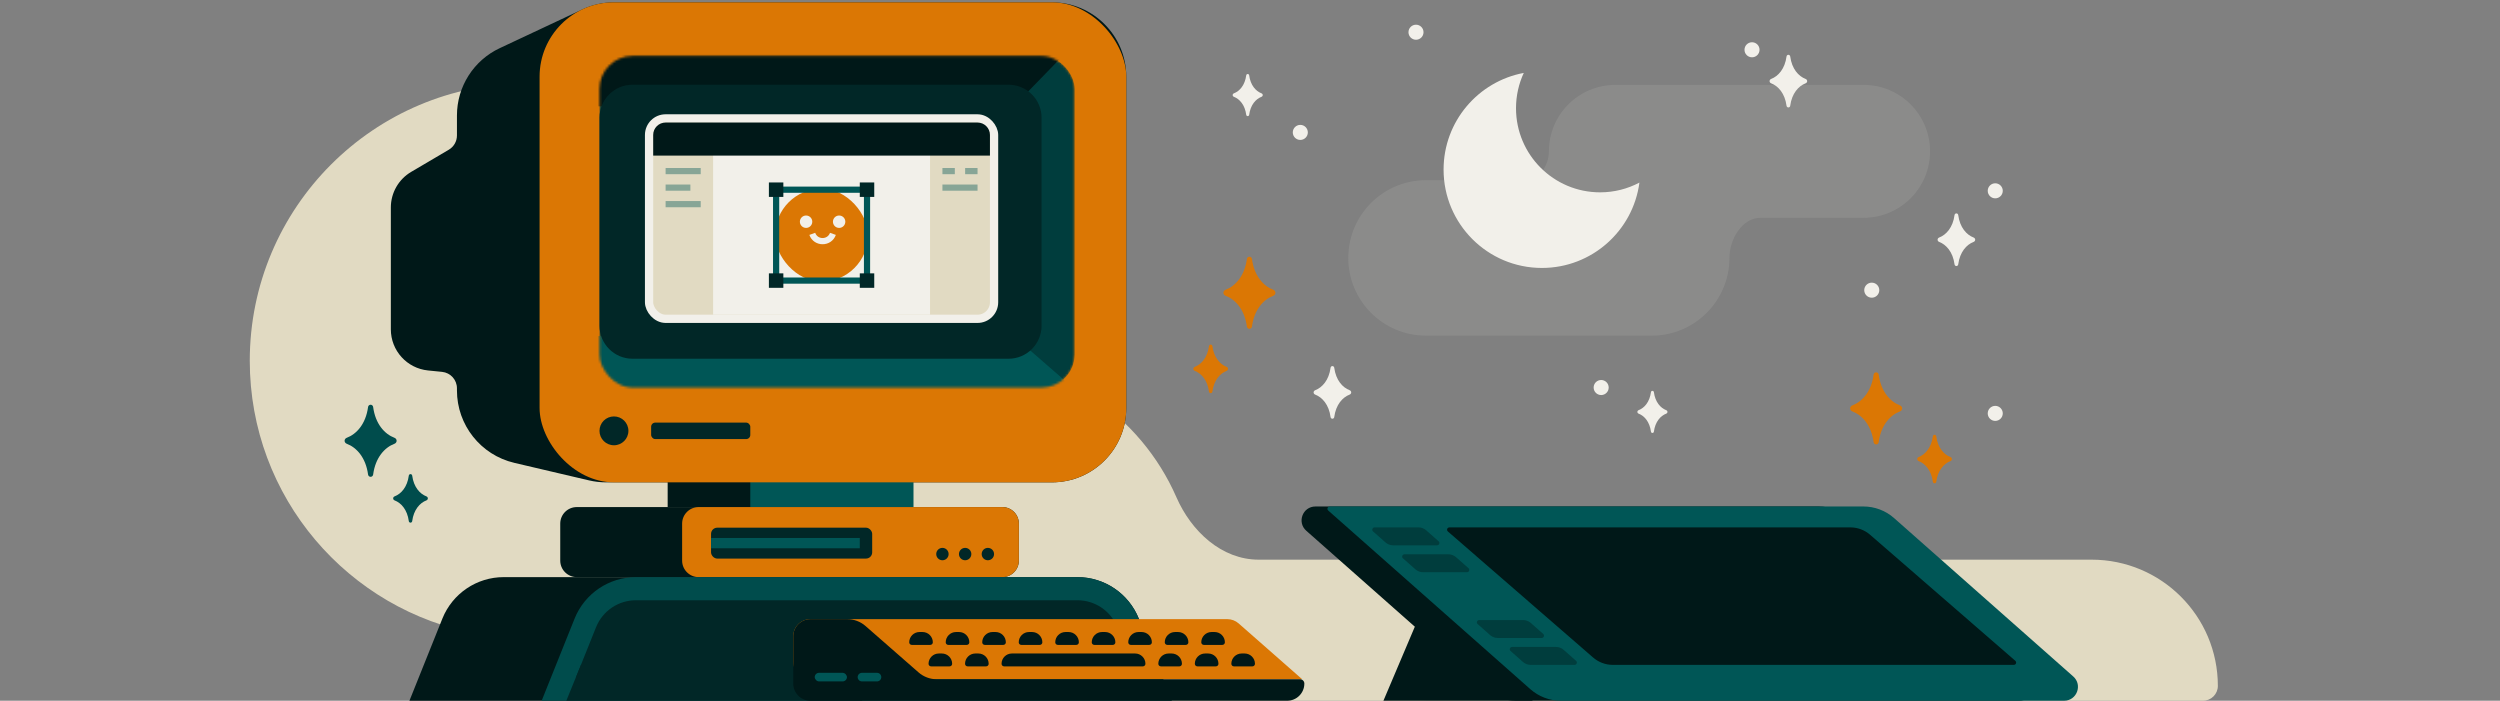 <svg width="1081" height="303" viewBox="0 0 1081 303" fill="none" xmlns="http://www.w3.org/2000/svg">
<rect x="0" y="0" width="1081" height="303" fill="#808080" stroke="none"/>
<path fill-rule="evenodd" clip-rule="evenodd" d="M108 156C108 89.726 161.726 36 228 36H277C336.143 36 385.293 78.786 395.185 135.094C397.101 146.001 405.926 155 417 155V155C458.004 155 493.244 179.679 508.677 214.994C515.116 229.729 528.196 242 544.277 242H612.5C629.345 242 643 255.655 643 272.5C643 289.345 629.345 303 612.5 303H517H474.5H278C259.915 303 243.346 296.513 230.491 285.738C223.645 279.999 215.537 275.695 206.743 274.123C150.608 264.088 108 215.02 108 156Z" fill="#E1DAC2"/>
<path d="M159.153 175.982C158.176 183.349 154.161 187.713 149.938 189.299C149.392 189.504 149 190.009 149 190.592C149 191.175 149.392 191.68 149.938 191.885C154.161 193.471 158.176 197.835 159.153 205.202C159.226 205.756 159.691 206.184 160.25 206.184C160.809 206.184 161.274 205.756 161.347 205.202C162.324 197.835 166.339 193.471 170.562 191.885C171.108 191.68 171.5 191.175 171.5 190.592C171.5 190.009 171.108 189.504 170.562 189.299C166.339 187.713 162.324 183.349 161.347 175.982C161.274 175.428 160.809 175 160.25 175C159.691 175 159.226 175.428 159.153 175.982Z" fill="#004C4C"/>
<path d="M176.769 205.655C176.12 210.617 173.445 213.557 170.631 214.627C170.263 214.767 170 215.107 170 215.5C170 215.893 170.263 216.233 170.631 216.373C173.445 217.443 176.12 220.383 176.769 225.345C176.818 225.715 177.127 226 177.5 226C177.873 226 178.182 225.715 178.231 225.345C178.88 220.383 181.555 217.443 184.369 216.373C184.737 216.233 185 215.893 185 215.5C185 215.107 184.737 214.767 184.369 214.627C181.555 213.557 178.88 210.617 178.231 205.655C178.182 205.285 177.873 205 177.5 205C177.127 205 176.818 205.285 176.769 205.655Z" fill="#004C4C"/>
<path d="M572 272.5C572 255.655 585.655 242 602.5 242H904.421C934.564 242 959 266.436 959 296.579V296.579C959 300.125 956.125 303 952.579 303H602.5C585.655 303 572 289.345 572 272.5V272.5Z" fill="#E1DAC2"/>
<path d="M616.285 260.354L598.192 303H662.808L616.285 260.354Z" fill="#001818"/>
<path d="M564.835 229.495L642.315 297.985C645.971 301.216 650.682 303 655.561 303H873.115C878.64 303 881.228 296.164 877.088 292.505L799.608 224.015C795.952 220.784 791.241 219 786.362 219H568.809C563.283 219 560.695 225.836 564.835 229.495Z" fill="#001818"/>
<path d="M574.325 220.749L661.7 297.985C665.356 301.216 670.067 303 674.946 303H892.499C898.024 303 900.613 296.164 896.473 292.505L818.992 224.015C815.337 220.784 810.626 219 805.747 219H574.987C574.066 219 573.635 220.139 574.325 220.749Z" fill="#005656"/>
<path d="M626.061 229.802L688.862 284.31C691.227 286.363 694.252 287.493 697.383 287.493H870.776C871.701 287.493 872.13 286.344 871.432 285.737L808.63 231.229C806.266 229.176 803.24 228.046 800.109 228.046H626.716C625.791 228.046 625.362 229.195 626.061 229.802Z" fill="#001818"/>
<path d="M593.712 229.796L599.094 234.548C600.007 235.355 601.184 235.8 602.403 235.8H621.395C622.316 235.8 622.748 234.66 622.057 234.051L616.676 229.298C615.762 228.492 614.585 228.046 613.366 228.046H594.374C593.453 228.046 593.022 229.186 593.712 229.796Z" fill="#003D3D"/>
<path d="M606.635 241.426L612.017 246.178C612.93 246.985 614.107 247.431 615.326 247.431H634.318C635.239 247.431 635.671 246.291 634.98 245.681L629.599 240.929C628.685 240.122 627.508 239.677 626.289 239.677H607.297C606.376 239.677 605.945 240.817 606.635 241.426Z" fill="#003D3D"/>
<path d="M638.943 269.857L644.324 274.61C645.238 275.416 646.415 275.862 647.634 275.862H666.626C667.547 275.862 667.978 274.722 667.288 274.112L661.906 269.36C660.993 268.553 659.816 268.108 658.597 268.108H639.605C638.684 268.108 638.252 269.248 638.943 269.857Z" fill="#003D3D"/>
<path d="M653.158 281.488L658.54 286.241C659.453 287.047 660.63 287.493 661.849 287.493H680.841C681.763 287.493 682.194 286.353 681.503 285.743L676.122 280.991C675.208 280.184 674.031 279.739 672.812 279.739H653.82C652.899 279.739 652.468 280.879 653.158 281.488Z" fill="#003D3D"/>
<path fill-rule="evenodd" clip-rule="evenodd" d="M216.08 20.827C204.793 26.125 197.585 37.47 197.585 49.939V58.581C197.585 61.112 196.246 63.454 194.065 64.738L177.799 74.318C172.347 77.529 169 83.385 169 89.712V142.41C169 151.588 175.954 159.273 185.086 160.187L191.15 160.793C194.803 161.159 197.585 164.233 197.585 167.904V168.83C197.585 183.761 207.861 196.727 222.396 200.138L254.703 207.719C257.111 208.284 259.576 208.569 262.05 208.569H454.847C472.607 208.569 487.005 194.172 487.005 176.412V33.158C487.005 15.398 472.607 1 454.847 1H265.498C260.775 1 256.111 2.04 251.836 4.047L216.08 20.827Z" fill="#001818"/>
<rect x="288.698" y="194.315" width="70.568" height="24.944" fill="#001818"/>
<rect x="324.429" y="194.315" width="70.568" height="24.944" fill="#005656"/>
<rect x="233.316" y="1" width="253.689" height="207.569" rx="32.158" fill="#DB7704"/>
<mask id="mask0_1578_5790" style="mask-type:alpha" maskUnits="userSpaceOnUse" x="259" y="24" width="206" height="144">
<rect x="259.22" y="24.163" width="205.452" height="143.428" rx="14.292" fill="black"/>
</mask>
<g mask="url(#mask0_1578_5790)">
<rect x="259.22" y="24.163" width="205.452" height="143.428" rx="14.292" fill="#003D3D"/>
<path d="M438.321 145.319L466.459 169.817H257.434V145.319H438.321Z" fill="#005656"/>
<path d="M438.321 45.989L466.459 17.036H257.434V45.989H438.321Z" fill="#001818"/>
</g>
<path d="M259.22 50.927C259.22 43.033 265.619 36.634 273.513 36.634H436.088C443.982 36.634 450.38 43.033 450.38 50.927V140.826C450.38 148.719 443.982 155.118 436.088 155.118H273.513C265.619 155.118 259.22 148.719 259.22 140.826V50.927Z" fill="#012727"/>
<rect x="281.552" y="182.735" width="42.877" height="7.127" rx="1.787" fill="#012727"/>
<ellipse cx="265.473" cy="186.298" rx="6.253" ry="6.236" fill="#012727"/>
<path d="M242.248 226.405C242.248 222.459 245.448 219.259 249.394 219.259H433.408C437.355 219.259 440.555 222.459 440.555 226.405V242.402C440.555 246.349 437.355 249.548 433.408 249.548H249.394C245.448 249.548 242.248 246.349 242.248 242.402V226.405Z" fill="#001818"/>
<path d="M294.951 226.405C294.951 222.459 298.151 219.259 302.097 219.259H433.408C437.355 219.259 440.555 222.459 440.555 226.405V242.402C440.555 246.349 437.355 249.548 433.408 249.548H302.097C298.151 249.548 294.951 246.349 294.951 242.402V226.405Z" fill="#DB7704"/>
<rect x="307.457" y="228.168" width="69.675" height="13.363" rx="2.68" fill="#012727"/>
<path d="M307.457 232.623H371.773V237.077H307.457V232.623Z" fill="#005656"/>
<path d="M191.281 267.492C195.628 256.653 206.133 249.548 217.811 249.548H465.885C477.564 249.548 488.068 256.653 492.415 267.492L506.657 303H177.039L191.281 267.492Z" fill="#001818"/>
<path d="M274.981 254.548H465.885C475.521 254.548 484.187 260.41 487.774 269.353L499.264 298H241.601L253.091 269.353C256.678 260.41 265.345 254.548 274.981 254.548Z" fill="#012727" stroke="#004C4C" stroke-width="10"/>
<path d="M244.881 303L251.184 287.542L372.803 288.041V303H244.881Z" fill="#012727"/>
<circle cx="407.503" cy="239.578" r="2.68" fill="#012727"/>
<circle cx="417.329" cy="239.578" r="2.68" fill="#012727"/>
<circle cx="427.155" cy="239.578" r="2.68" fill="#012727"/>
<rect x="280.659" y="51.204" width="149.176" height="86.647" rx="7.146" fill="#E1DAC2" stroke="#F2F0EA" stroke-width="3.573"/>
<rect x="308.35" y="52.991" width="93.793" height="83.074" fill="#F2F0EA"/>
<path d="M282.445 58.35C282.445 55.39 284.845 52.991 287.805 52.991H422.689C425.649 52.991 428.049 55.39 428.049 58.35V67.283H282.445V58.35Z" fill="#001818"/>
<rect x="335.148" y="81.575" width="40.197" height="40.197" rx="20.099" fill="#DB7704"/>
<circle cx="348.548" cy="95.868" r="2.68" fill="#F2F0EA"/>
<circle cx="362.84" cy="95.868" r="2.68" fill="#F2F0EA"/>
<rect x="335.595" y="82.022" width="39.304" height="39.304" stroke="#005656" stroke-width="2.68"/>
<rect x="332.469" y="78.895" width="6.253" height="6.253" fill="#012727"/>
<rect x="332.469" y="118.2" width="6.253" height="6.253" fill="#012727"/>
<rect x="371.773" y="78.895" width="6.253" height="6.253" fill="#012727"/>
<rect x="371.773" y="118.2" width="6.253" height="6.253" fill="#012727"/>
<line x1="287.805" y1="73.982" x2="302.991" y2="73.982" stroke="#005656" stroke-opacity="0.4" stroke-width="2.68"/>
<path d="M407.503 73.982H412.863" stroke="#005656" stroke-opacity="0.4" stroke-width="2.68"/>
<path d="M417.329 73.982H422.689" stroke="#005656" stroke-opacity="0.4" stroke-width="2.68"/>
<line x1="407.503" y1="81.129" x2="422.689" y2="81.129" stroke="#005656" stroke-opacity="0.4" stroke-width="2.68"/>
<path d="M287.805 81.129H298.524" stroke="#005656" stroke-opacity="0.4" stroke-width="2.68"/>
<line x1="287.805" y1="88.275" x2="302.991" y2="88.275" stroke="#005656" stroke-opacity="0.4" stroke-width="2.68"/>
<path d="M343 275.143C343 271.041 346.326 267.715 350.429 267.715H530.682C532.487 267.715 534.23 268.372 535.585 269.563L563.071 293.715H350.429C346.326 293.715 343 290.389 343 286.286V275.143Z" fill="#DB7704"/>
<path fill-rule="evenodd" clip-rule="evenodd" d="M350.429 267.715C346.326 267.715 343 271.041 343 275.143V293.714V293.715V295.571C343 299.674 346.326 303 350.429 303H556.571C560.674 303 564 299.674 564 295.571V295.571C564 294.546 563.169 293.714 562.143 293.714H405.106C402.182 293.714 399.358 292.653 397.157 290.728L374.271 270.702C372.07 268.776 369.245 267.715 366.321 267.715H350.429Z" fill="#001818"/>
<path d="M393.143 277.742C393.143 275.281 395.138 273.285 397.6 273.285H398.9C401.362 273.285 403.357 275.281 403.357 277.742V277.742C403.357 278.358 402.858 278.857 402.243 278.857H394.257C393.642 278.857 393.143 278.358 393.143 277.742V277.742Z" fill="#001818"/>
<path d="M408.929 277.742C408.929 275.281 410.924 273.285 413.386 273.285H414.686C417.147 273.285 419.143 275.281 419.143 277.742V277.742C419.143 278.358 418.644 278.857 418.029 278.857H410.043C409.427 278.857 408.929 278.358 408.929 277.742V277.742Z" fill="#001818"/>
<path d="M424.714 277.742C424.714 275.281 426.71 273.285 429.171 273.285H430.471C432.933 273.285 434.929 275.281 434.929 277.742V277.742C434.929 278.358 434.43 278.857 433.814 278.857H425.829C425.213 278.857 424.714 278.358 424.714 277.742V277.742Z" fill="#001818"/>
<path d="M440.5 277.742C440.5 275.281 442.496 273.285 444.957 273.285H446.257C448.719 273.285 450.714 275.281 450.714 277.742V277.742C450.714 278.358 450.215 278.857 449.6 278.857H441.614C440.999 278.857 440.5 278.358 440.5 277.742V277.742Z" fill="#001818"/>
<path d="M456.286 277.742C456.286 275.281 458.281 273.285 460.743 273.285H462.043C464.504 273.285 466.5 275.281 466.5 277.742V277.742C466.5 278.358 466.001 278.857 465.386 278.857H457.4C456.785 278.857 456.286 278.358 456.286 277.742V277.742Z" fill="#001818"/>
<path d="M472.071 277.742C472.071 275.281 474.067 273.285 476.529 273.285H477.829C480.29 273.285 482.286 275.281 482.286 277.742V277.742C482.286 278.358 481.787 278.857 481.171 278.857H473.186C472.57 278.857 472.071 278.358 472.071 277.742V277.742Z" fill="#001818"/>
<path d="M487.857 277.742C487.857 275.281 489.853 273.285 492.314 273.285H493.614C496.076 273.285 498.071 275.281 498.071 277.742V277.742C498.071 278.358 497.573 278.857 496.957 278.857H488.971C488.356 278.857 487.857 278.358 487.857 277.742V277.742Z" fill="#001818"/>
<path d="M503.643 277.742C503.643 275.281 505.638 273.285 508.1 273.285H509.4C511.862 273.285 513.857 275.281 513.857 277.742V277.742C513.857 278.358 513.358 278.857 512.743 278.857H504.757C504.142 278.857 503.643 278.358 503.643 277.742V277.742Z" fill="#001818"/>
<path d="M519.429 277.742C519.429 275.281 521.424 273.285 523.886 273.285H525.186C527.647 273.285 529.643 275.281 529.643 277.742V277.742C529.643 278.358 529.144 278.857 528.529 278.857H520.543C519.927 278.857 519.429 278.358 519.429 277.742V277.742Z" fill="#001818"/>
<path d="M401.5 287.028C401.5 284.567 403.496 282.571 405.957 282.571H407.257C409.719 282.571 411.714 284.567 411.714 287.028V287.028C411.714 287.644 411.215 288.143 410.6 288.143H402.614C401.999 288.143 401.5 287.644 401.5 287.028V287.028Z" fill="#001818"/>
<path d="M417.286 287.028C417.286 284.567 419.281 282.571 421.743 282.571H423.043C425.504 282.571 427.5 284.567 427.5 287.028V287.028C427.5 287.644 427.001 288.143 426.386 288.143H418.4C417.785 288.143 417.286 287.644 417.286 287.028V287.028Z" fill="#001818"/>
<path d="M433.071 287.028C433.071 284.567 435.067 282.571 437.529 282.571H490.829C493.29 282.571 495.286 284.567 495.286 287.028V287.028C495.286 287.644 494.787 288.143 494.171 288.143H434.186C433.57 288.143 433.071 287.644 433.071 287.028V287.028Z" fill="#001818"/>
<path d="M500.857 287.028C500.857 284.567 502.853 282.571 505.314 282.571H506.614C509.076 282.571 511.071 284.567 511.071 287.028V287.028C511.071 287.644 510.573 288.143 509.957 288.143H501.971C501.356 288.143 500.857 287.644 500.857 287.028V287.028Z" fill="#001818"/>
<path d="M516.643 287.028C516.643 284.567 518.638 282.571 521.1 282.571H522.4C524.862 282.571 526.857 284.567 526.857 287.028V287.028C526.857 287.644 526.358 288.143 525.743 288.143H517.757C517.142 288.143 516.643 287.644 516.643 287.028V287.028Z" fill="#001818"/>
<path d="M532.429 287.028C532.429 284.567 534.424 282.571 536.886 282.571H538.186C540.647 282.571 542.643 284.567 542.643 287.028V287.028C542.643 287.644 542.144 288.143 541.529 288.143H533.543C532.927 288.143 532.429 287.644 532.429 287.028V287.028Z" fill="#001818"/>
<rect x="352.286" y="290.928" width="13.929" height="3.714" rx="1.857" fill="#005656"/>
<path d="M370.857 292.785C370.857 291.76 371.689 290.928 372.714 290.928H379.214C380.24 290.928 381.071 291.76 381.071 292.785V292.785C381.071 293.811 380.24 294.643 379.214 294.643H372.714C371.689 294.643 370.857 293.811 370.857 292.785V292.785Z" fill="#005656"/>
<path fill-rule="evenodd" clip-rule="evenodd" d="M361.422 101.571C359.5 106.954 351.888 106.954 349.966 101.571L352.489 100.67C353.565 103.681 357.823 103.681 358.898 100.67L361.422 101.571Z" fill="#F2F0EA"/>
<path d="M539.153 111.982C538.176 119.349 534.161 123.713 529.938 125.299C529.392 125.504 529 126.009 529 126.592C529 127.175 529.392 127.68 529.938 127.885C534.161 129.471 538.176 133.835 539.153 141.202C539.226 141.756 539.691 142.184 540.25 142.184C540.809 142.184 541.274 141.756 541.347 141.202C542.324 133.835 546.339 129.471 550.562 127.885C551.108 127.68 551.5 127.175 551.5 126.592C551.5 126.009 551.108 125.504 550.562 125.299C546.339 123.713 542.324 119.349 541.347 111.982C541.274 111.428 540.809 111 540.25 111C539.691 111 539.226 111.428 539.153 111.982Z" fill="#DB7704"/>
<path d="M810.153 161.982C809.176 169.349 805.161 173.713 800.938 175.299C800.392 175.504 800 176.009 800 176.592C800 177.175 800.392 177.68 800.938 177.885C805.161 179.471 809.176 183.835 810.153 191.202C810.226 191.756 810.691 192.184 811.25 192.184C811.809 192.184 812.274 191.756 812.347 191.202C813.324 183.835 817.339 179.471 821.562 177.885C822.108 177.68 822.5 177.175 822.5 176.592C822.5 176.009 822.108 175.504 821.562 175.299C817.339 173.713 813.324 169.349 812.347 161.982C812.274 161.428 811.809 161 811.25 161C810.691 161 810.226 161.428 810.153 161.982Z" fill="#DB7704"/>
<path d="M522.769 149.655C522.12 154.617 519.445 157.557 516.631 158.627C516.263 158.767 516 159.107 516 159.5C516 159.893 516.263 160.233 516.631 160.373C519.445 161.443 522.12 164.383 522.769 169.345C522.818 169.715 523.127 170 523.5 170C523.873 170 524.182 169.715 524.231 169.345C524.88 164.383 527.555 161.443 530.369 160.373C530.737 160.233 531 159.893 531 159.5C531 159.107 530.737 158.767 530.369 158.627C527.555 157.557 524.88 154.617 524.231 149.655C524.182 149.285 523.873 149 523.5 149C523.127 149 522.818 149.285 522.769 149.655Z" fill="#DB7704"/>
<path d="M835.769 188.655C835.12 193.617 832.445 196.557 829.631 197.627C829.263 197.767 829 198.107 829 198.5C829 198.893 829.263 199.233 829.631 199.373C832.445 200.443 835.12 203.383 835.769 208.345C835.818 208.715 836.127 209 836.5 209C836.873 209 837.182 208.715 837.231 208.345C837.88 203.383 840.555 200.443 843.369 199.373C843.737 199.233 844 198.893 844 198.5C844 198.107 843.737 197.767 843.369 197.627C840.555 196.557 837.88 193.617 837.231 188.655C837.182 188.285 836.873 188 836.5 188C836.127 188 835.818 188.285 835.769 188.655Z" fill="#DB7704"/>
<path fill-rule="evenodd" clip-rule="evenodd" d="M698.477 36.705C682.608 36.705 669.743 49.569 669.743 65.439V65.439C669.743 71.408 665.655 77.908 659.685 77.908H616.613C598.049 77.908 583 92.957 583 111.521C583 130.085 598.049 145.134 616.613 145.134H714.199C732.763 145.134 747.812 130.085 747.812 111.521V111.521C747.812 103.512 753.215 94.172 761.224 94.172H805.822C821.691 94.172 834.556 81.308 834.556 65.439C834.556 49.569 821.691 36.705 805.822 36.705H698.477Z" fill="#F2F0EA" fill-opacity="0.1"/>
<path d="M713.872 169.568C713.309 173.872 710.989 176.422 708.547 177.351C708.228 177.472 708 177.767 708 178.108C708 178.449 708.228 178.744 708.547 178.865C710.989 179.794 713.309 182.344 713.872 186.648C713.914 186.969 714.182 187.216 714.506 187.216C714.829 187.216 715.098 186.969 715.14 186.648C715.703 182.344 718.023 179.794 720.464 178.865C720.783 178.744 721.011 178.449 721.011 178.108C721.011 177.767 720.783 177.472 720.464 177.351C718.023 176.422 715.703 173.872 715.14 169.568C715.098 169.248 714.829 169 714.506 169C714.182 169 713.914 169.248 713.872 169.568Z" fill="#F2F0EA"/>
<path d="M575.34 159.001C574.636 164.381 571.736 167.569 568.684 168.73C568.286 168.881 568 169.25 568 169.676C568 170.102 568.286 170.471 568.684 170.622C571.736 171.783 574.636 174.971 575.34 180.351C575.392 180.752 575.728 181.061 576.132 181.061C576.536 181.061 576.872 180.752 576.924 180.351C577.629 174.971 580.528 171.783 583.581 170.622C583.979 170.471 584.264 170.102 584.264 169.676C584.264 169.25 583.979 168.881 583.581 168.73C580.528 167.569 577.629 164.381 576.924 159.001C576.872 158.601 576.536 158.291 576.132 158.291C575.728 158.291 575.392 158.601 575.34 159.001Z" fill="#F2F0EA"/>
<path d="M772.501 24.404C771.797 29.784 768.897 32.972 765.845 34.133C765.447 34.284 765.161 34.653 765.161 35.079C765.161 35.505 765.447 35.874 765.845 36.025C768.897 37.186 771.797 40.374 772.501 45.754C772.553 46.154 772.889 46.464 773.293 46.464C773.697 46.464 774.033 46.154 774.085 45.754C774.79 40.374 777.689 37.186 780.741 36.025C781.14 35.874 781.425 35.505 781.425 35.079C781.425 34.653 781.14 34.284 780.741 34.133C777.689 32.972 774.79 29.784 774.085 24.404C774.033 24.003 773.697 23.694 773.293 23.694C772.889 23.694 772.553 24.003 772.501 24.404Z" fill="#F2F0EA"/>
<path d="M845.148 92.979C844.444 98.359 841.544 101.547 838.492 102.707C838.094 102.859 837.808 103.228 837.808 103.654C837.808 104.08 838.094 104.448 838.492 104.6C841.544 105.761 844.444 108.948 845.148 114.328C845.201 114.729 845.537 115.039 845.941 115.039C846.345 115.039 846.68 114.729 846.733 114.328C847.437 108.948 850.337 105.761 853.389 104.6C853.787 104.448 854.073 104.08 854.073 103.654C854.073 103.228 853.787 102.859 853.389 102.707C850.337 101.547 847.437 98.359 846.733 92.979C846.68 92.578 846.345 92.269 845.941 92.269C845.537 92.269 845.201 92.578 845.148 92.979Z" fill="#F2F0EA"/>
<path fill-rule="evenodd" clip-rule="evenodd" d="M708.885 78.95C703.809 81.642 698.02 83.167 691.875 83.167C671.798 83.167 655.523 66.892 655.523 46.815C655.523 41.356 656.726 36.178 658.882 31.532C639.144 35.213 624.203 52.529 624.203 73.334C624.203 96.82 643.242 115.859 666.728 115.859C688.31 115.859 706.136 99.781 708.885 78.95Z" fill="#F2F0EA"/>
<circle cx="862.747" cy="82.51" r="3.253" fill="#F2F0EA"/>
<circle cx="862.747" cy="178.747" r="3.253" fill="#F2F0EA"/>
<circle cx="809.352" cy="125.472" r="3.253" fill="#F2F0EA"/>
<circle cx="612.276" cy="13.935" r="3.253" fill="#F2F0EA"/>
<circle cx="692.345" cy="167.567" r="3.253" fill="#F2F0EA"/>
<circle cx="757.571" cy="21.525" r="3.253" fill="#F2F0EA"/>
<path d="M538.872 32.568C538.309 36.872 535.989 39.422 533.547 40.351C533.228 40.472 533 40.767 533 41.108C533 41.449 533.228 41.744 533.547 41.865C535.989 42.794 538.309 45.344 538.872 49.648C538.914 49.968 539.182 50.216 539.506 50.216C539.829 50.216 540.098 49.968 540.14 49.648C540.703 45.344 543.023 42.794 545.464 41.865C545.783 41.744 546.011 41.449 546.011 41.108C546.011 40.767 545.783 40.472 545.464 40.351C543.023 39.422 540.703 36.872 540.14 32.568C540.098 32.248 539.829 32 539.506 32C539.182 32 538.914 32.248 538.872 32.568Z" fill="#F2F0EA"/>
<circle cx="562.253" cy="57.253" r="3.253" fill="#F2F0EA"/>
</svg>
